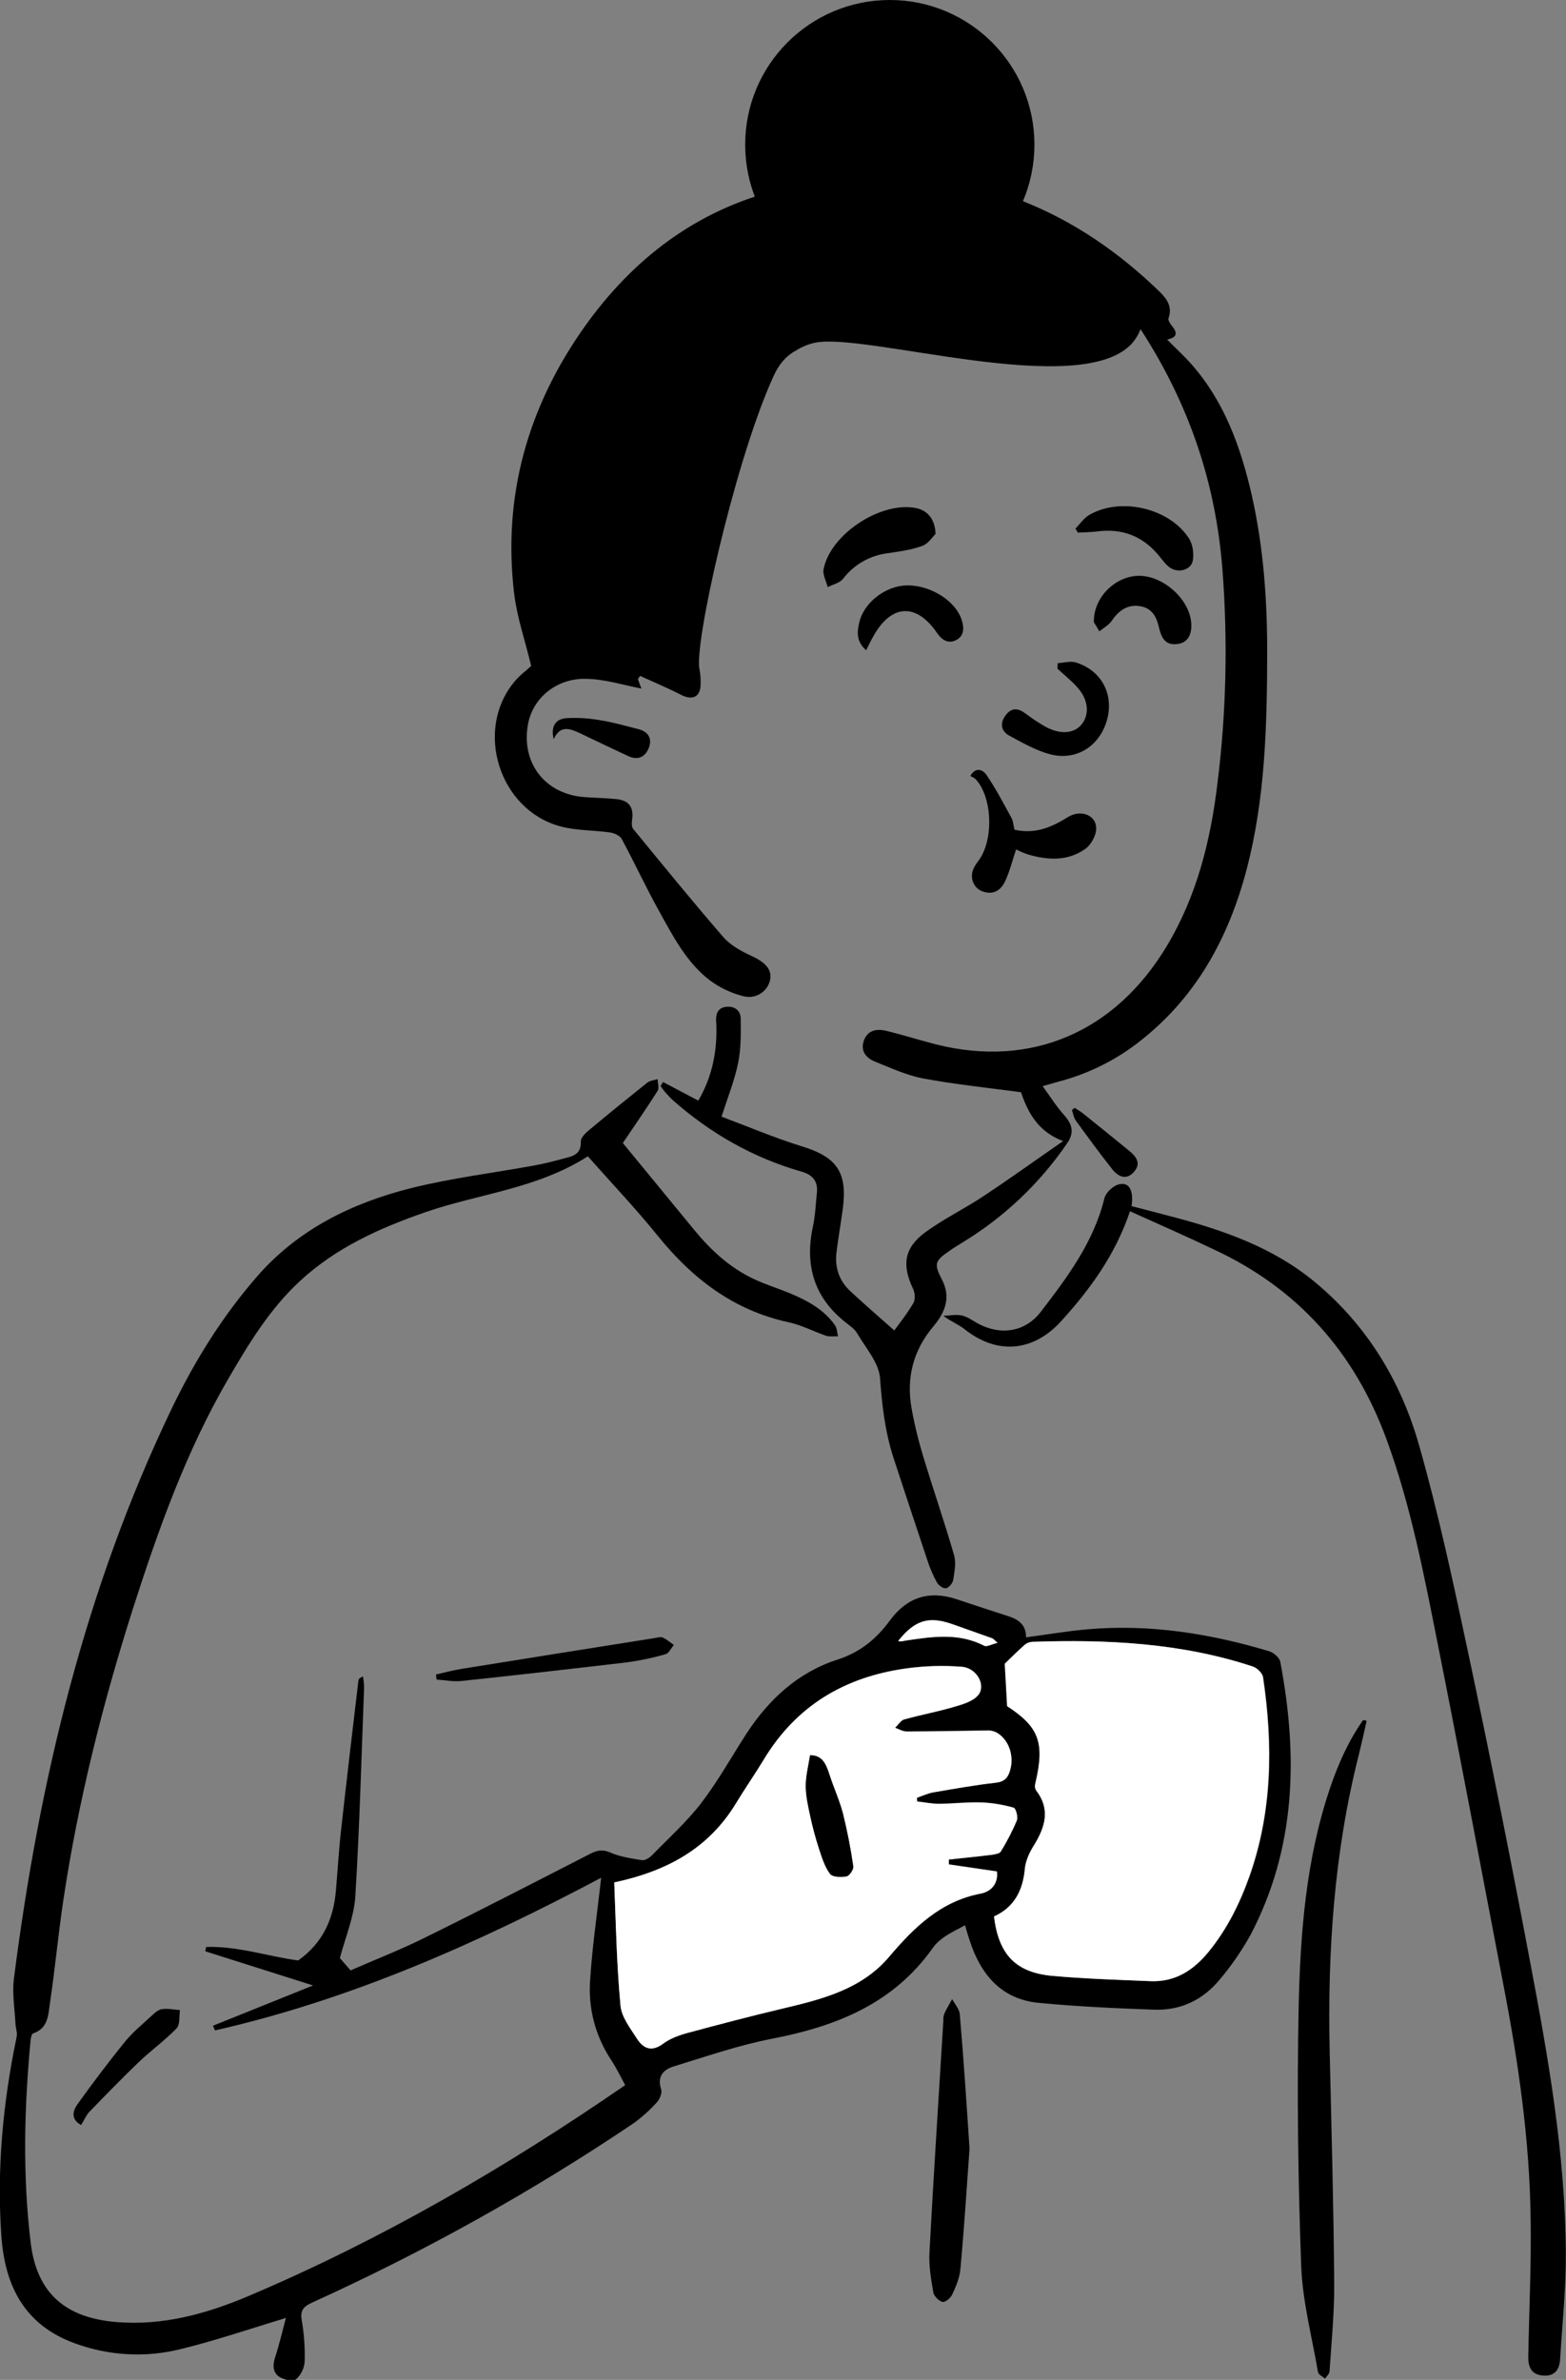 <?xml version="1.0" encoding="utf-8"?>
<!-- Generator: Adobe Illustrator 24.2.1, SVG Export Plug-In . SVG Version: 6.00 Build 0)  -->
<svg version="1.1" id="a" xmlns="http://www.w3.org/2000/svg" xmlns:xlink="http://www.w3.org/1999/xlink" x="0px" y="0px"
	 viewBox="0 0 801.3 1217.6" style="enable-background:new 0 0 801.3 1217.6;" xml:space="preserve">
<rect x="0" y="0" width="801.3" height="1217.6" fill="#808080" stroke="none"/>
<style type="text/css">
	.st0{fill:#FFFFFF;}
	.st1{stroke:#000000;stroke-miterlimit:10;}
</style>
<path d="M339.3,553.6l18,9.5c6.7-11.4,9.4-23.7,9.3-36.7c0-1.5-0.1-2.9-0.2-4.3c-0.1-3.8,1.2-6.6,5.3-7s7.2,1.8,7.3,5.9
	c0.1,7.6,0.2,15.4-1.3,22.8c-1.8,8.8-5.2,17.3-8.5,27.5c13.1,4.9,26.7,10.7,40.8,15.1c18.2,5.5,23.8,13.3,21.2,32.4
	c-1,7.4-2.3,14.7-3.2,22.1c-0.9,7.6,1.4,14.4,7.1,19.7c7.4,6.9,15.1,13.5,22.5,20.1c2.6-3.6,6.6-8.6,9.8-14.1c1-1.8,0.8-5.2-0.2-7.2
	c-5.8-12.2-4.6-20.9,6.2-28.9c9.3-6.8,19.8-11.9,29.5-18.3c13.6-9,26.8-18.5,41.1-28.4c-13.6-5.1-18.3-15.6-21.6-25
	c-17.2-2.3-33.7-4-49.8-7c-8.6-1.6-16.8-5.4-25-8.7c-4.6-1.9-7.5-5.6-5.5-10.9s6.7-5.9,11.4-4.8c8.6,2.1,17.1,4.8,25.7,7
	c48.6,12.1,91.5-6.4,117.9-50.5c15.4-25.7,22.4-54.1,25.9-83.5c4.5-36.2,5.3-72.7,2.5-109.1c-3.4-43.4-16.5-83.7-41.9-122.9
	c-1,2.6-2.4,5-4.2,7.1c-26.3,29.6-138.2-6.2-163.1,0c-3.2,0.8-6.3,2.1-9.1,3.9c-8.1,4.3-11.1,12.4-12.7,16
	c-19,43.3-39.8,135.7-36.5,147.4c0.4,2.5,0.6,4.9,0.5,7.4c-0.1,6.4-4.2,8.3-10,5.3c-6.8-3.5-14-6.5-21-9.7l-1.1,1.7
	c0.7,2,1.5,3.9,1.8,4.8c-9.2-1.8-18.6-4.8-28.2-5c-15.4-0.4-27.6,10-29.9,23.6c-3.4,19.6,8.9,35.4,28.8,36.9
	c5.4,0.4,10.8,0.5,16.1,1c6.9,0.6,9.4,4.1,8.4,10.9c-0.2,1.4-0.2,3.4,0.6,4.4c15.2,18.5,30.3,37.1,46,55.2c3.7,4.3,9.3,7.4,14.6,9.8
	c6.9,3.2,10.4,6.8,9.5,12c-1.1,5.9-6.8,9.8-12.7,8.8c-0.3-0.1-0.6-0.1-1-0.2c-6.3-1.6-12.2-4.4-17.4-8.3
	c-12-9.3-18.9-22.9-26.1-35.9c-6.6-11.9-12.3-24.3-18.8-36.3c-0.9-1.7-3.9-3-6-3.3c-8.5-1.2-17.5-0.9-25.7-3.2
	c-31.1-8.6-43.7-49.3-23.2-73.9c2.7-3.3,6.3-5.9,8.6-8.1c-3-12.6-7.2-24.6-8.7-36.9c-6-50.1,7-95.7,36-136.6
	c24.8-34.9,57.5-59.8,99.4-70.1c74.1-18.2,139.5-1.5,194.8,52.1c3.9,3.8,6.7,7.8,4.6,13.7c-0.3,1,0.9,2.8,1.8,3.9
	c2.9,3.5,2.7,5.9-2.5,6.9c4.2,4.3,8.6,8.3,12.5,12.7c16.9,19.2,25.2,42.5,30.8,66.9c6.1,27,8,54.4,7.9,82
	c-0.1,36.7-1.1,73.3-10.4,109.1c-9.3,35.6-26.2,66.5-56,89.3c-12,9.2-25.8,15.9-40.4,19.7c-2.1,0.6-4.3,1.2-8.1,2.3
	c4,5.5,7.1,10.5,11,14.8c4.4,5,5.2,9.1,1.5,14.5c-14.1,20.6-32.4,37.9-53.7,50.8c-2.3,1.4-4.6,2.8-6.8,4.4c-7.3,5-7.6,6.6-3.5,14.5
	c4.7,9.1,1.6,16.8-4.4,23.9c-10.3,12.2-13.9,26.2-11.2,41.7c1.5,8.5,3.6,17,6.1,25.2c5.1,16.8,10.8,33.3,15.7,50.2
	c1.1,3.9,0.2,8.6-0.5,12.8c-0.3,1.6-2.3,3.9-3.7,4.1s-3.8-1.5-4.6-3c-2-3.6-3.6-7.4-4.9-11.4c-5.8-17.4-11.6-34.9-17.3-52.3
	c-4.3-13.3-5.9-26.8-6.9-40.8c-0.6-8-7.4-15.5-11.8-23.1c-1.3-2.2-3.8-3.8-5.9-5.5c-16.2-12.8-20.9-29.4-16.6-49.2
	c1.2-5.6,1.4-11.5,2-17.2c0.6-6-2.5-9.2-8-10.7c-24.7-7.1-46.4-19.5-65.6-36.4c-1.5-1.4-2.9-2.9-4.3-4.5c-0.7-0.9-1.4-1.9-2.1-2.9
	L339.3,553.6L339.3,553.6z"/>
<path d="M146.3,1185.9c-18.5,5.6-36.3,11.7-54.5,16.1c-17.6,4.3-36.2,3.2-53.2-3c-25.8-9.2-36.1-29.2-37.9-55
	c-2.4-34.3,0.8-68.2,7.8-101.8c0.5-2.2-0.5-4.6-0.6-7c-0.4-7.6-1.7-15.3-0.8-22.7C20,911.3,43.5,813,87.9,720.6
	c11.7-24.3,25.9-47.2,43.7-67.6c21.1-24.2,48.7-37.6,79-45.2c20.6-5.1,41.8-7.7,62.7-11.5c4.9-0.9,9.7-2.1,14.5-3.4s9.7-1.9,9.4-8.9
	c-0.1-1.9,2.4-4.3,4.2-5.8c9.8-8.2,19.8-16.3,29.8-24.3c1.4-1.1,3.5-1.2,5.3-1.8c0,2,0.9,4.6,0,6c-5.7,9-11.9,17.9-17.8,26.7
	l36.4,44.3c8.6,10.5,18.4,19.6,30.9,25.4c5.8,2.7,11.9,4.6,17.8,7c9.1,3.8,17.7,8.3,23.5,16.6c1,1.5,1,3.7,1.5,5.6
	c-2-0.1-4.2,0.3-6.1-0.3c-6.4-2.2-12.6-5.5-19.2-6.9c-28.1-6.1-49.2-22.3-66.9-44.2c-11.3-14-23.7-27-35.8-40.7
	c-26.2,16.7-55.7,19.1-82.9,28.5c-23.4,8.1-45.8,18.1-64.3,35.2c-15.4,14.2-26.2,31.9-36.6,49.8c-21.7,37.2-36,77.5-49.1,118.3
	C52.4,872.1,40,921.6,32.4,972.2c-2.6,17.4-4.2,34.9-6.8,52.3c-0.9,6.1-0.8,13.2-8.6,15.8c-0.7,0.2-1.1,1.9-1.3,3
	c-3.3,34.7-4.2,69.5,0,104.1c3.1,25.8,17.7,38.4,43.7,40.6c24,2,46.3-4.2,68-13.4c67.6-28.7,130.8-65.3,192.5-107.8
	c-2.4-4.4-4.5-8.8-7.2-12.9c-8.1-12.2-11.9-26.7-10.7-41.3c1-15.9,3.3-31.7,5.1-47.5c0.1-1.2,0.3-2.4,0.5-4.4
	c-63.4,33.6-128,62.3-197.6,78.1c-0.3-0.8-0.7-1.6-1-2.4l51.2-20.6L105,998.3c0.2-0.7,0.4-1.5,0.5-2.2c16.5-0.5,32.2,5,47.1,6.9
	c12.8-9.1,18.1-21.5,19.3-35.9c0.9-10.5,1.5-21,2.7-31.5c2.8-25.3,5.8-50.5,8.8-75.8c0.1-0.7,0.6-1.4,2.3-2.1c0.4,2,0.6,4,0.6,6
	c-1.4,35.6-2.3,71.2-4.5,106.7c-0.7,10.4-5,20.6-7.9,31.4l5.5,6.3c12.3-5.4,25.4-10.5,37.9-16.7c28.4-14,56.5-28.5,84.6-42.9
	c3.5-1.8,6.3-2.5,10.4-0.7c5,2.2,10.7,3,16.2,3.9c1.5,0.2,3.7-1.1,4.9-2.3c8.6-8.8,17.9-17.2,25.4-26.9c8.5-11.1,15.4-23.5,23-35.3
	c11.5-17.7,26.5-31.6,46.7-38.1c11.8-3.8,20-10.7,26.9-20.1c8.7-11.8,19.9-15.4,33.8-10.9c9,3,18.1,6,27.1,8.9
	c5.1,1.7,8.8,4.5,8.7,10.7c10.6-1.4,20.9-3.2,31.3-4.1c31.8-2.8,62.7,2.1,93.1,11.2c2.3,0.7,5.3,3.3,5.7,5.4
	c9.1,48.1,8.1,95.2-15.2,139.7c-4.5,8.1-9.8,15.8-15.8,22.9c-8.5,10.3-19.8,15.8-33.2,15.4c-19.8-0.7-39.7-1.6-59.4-3.5
	c-18.9-1.8-29.5-14.2-35.2-31.5c-0.8-2.3-1.5-4.7-2.5-8.2c-3.6,2-7.1,3.6-10.2,5.7c-2.4,1.6-4.6,3.5-6.3,5.9
	c-20.2,28.6-49.6,40.2-82.5,46.5c-16.9,3.3-33.4,9-50,14.1c-5.3,1.6-8.7,5.1-6.5,11.7c0.6,1.8-0.7,5.1-2.2,6.7
	c-3.6,4-7.6,7.6-11.9,10.7c-52.1,35.1-107.1,65.7-164.4,91.7c-4.4,2-6.3,3.9-5.4,9.1c1.2,6.9,1.7,14,1.5,21
	c-0.2,3.5-1.8,6.8-4.4,9.2c-1.5,1.3-6,0.3-8.3-1.1c-3.5-2.1-3.8-5.8-2.5-9.9C143,1199.2,144.6,1192.2,146.3,1185.9L146.3,1185.9z
	 M314.3,963.1c0.9,20.6,1.3,41.8,3.2,62.9c0.5,5.9,5,11.6,8.4,16.9c3.2,4.9,7.4,7.1,13.3,2.7c3.7-2.8,8.5-4.4,13-5.7
	c15.9-4.3,31.9-8.5,48-12.3c20.3-4.8,40.6-9.8,54.8-26.6c12.8-15.1,26.3-28.4,46.9-32.3c5.2-1,9-5,8.2-11.3l-24.6-3.6
	c0-0.8,0-1.7,0-2.5c7.3-0.8,14.6-1.5,21.8-2.4c1.7-0.2,4.2-0.5,4.8-1.7c3.2-5.1,5.9-10.4,8.2-15.9c0.7-1.8-0.5-6.2-1.6-6.5
	c-5.4-1.6-11-2.5-16.6-2.7c-7.2-0.3-14.5,0.6-21.7,0.7c-3.7,0-7.4-0.8-11.1-1.2c0-0.6,0-1.3-0.1-1.9c2.8-0.9,5.6-2.3,8.5-2.8
	c10.6-1.8,21.2-3.7,31.8-4.9c4.3-0.5,6.2-2.4,7.3-6.2c2.2-7.3-0.4-15.4-6.4-19.2c-1.3-0.8-2.9-1.3-4.5-1.3c-14,0.1-28,0.4-42,0.5
	c-2,0-3.9-1.2-5.9-1.9c1.5-1.5,2.8-3.8,4.7-4.3c8.3-2.3,16.8-3.8,25.1-6.3c4.5-1.3,9.9-2.8,12.7-6.1c4.2-4.9-0.7-13.9-8.3-14.5
	c-9.6-0.7-19.3-0.4-28.9,0.9c-31.2,4.4-56,19.1-72.5,46.6c-4.6,7.6-9.7,14.9-14.3,22.5C362.6,945.7,341.4,957.3,314.3,963.1
	L314.3,963.1z M508.7,980.5c2.3,19.5,11.1,28.7,30,30.4c16.7,1.5,33.5,2,50.2,2.7c12.7,0.6,22-5.7,29.8-15.2
	c9.4-11.6,15.8-24.6,20.8-38.6c11.7-33.3,12-67.3,6.9-101.7c-0.3-2.1-3.1-4.8-5.3-5.5c-36.7-12.1-74.6-13.9-112.8-12.6
	c-1.4,0.1-2.7,0.6-3.8,1.5c-3.7,3.3-7.2,6.8-10.2,9.7c0.4,7,0.7,14,1.2,21.7c16.3,10.7,19.3,18.6,14.4,39.7
	c-0.3,1.1-0.2,2.3,0.3,3.4c7.5,9.7,4.7,18.8-1,28.1c-2.2,3.6-4.3,7.9-4.7,12C523.4,967.2,519,975.8,508.7,980.5L508.7,980.5z
	 M510.5,840.5c-2.1-1.8-2.4-2.1-2.7-2.3c-6.8-2.4-13.5-4.8-20.3-7.2c-12.2-4.3-19.2-2.1-27.8,8.5c0.3,0.2,0.7,0.3,1.1,0.3
	c1-0.1,2-0.4,3-0.5c13.5-2,27-4.1,39.9,2.7C504.9,842.6,507.2,841.2,510.5,840.5L510.5,840.5z"/>
<path d="M578.2,619.7c-7.5,22.3-20.4,39.9-35.2,56.2c-14.4,15.9-33,17.3-49.5,4.1c-3-2.4-6.8-3.8-10.8-6.8c3.1-0.1,6.3-0.8,9.3-0.2
	s5.6,2.6,8.3,4.1c11.7,6.3,24.2,4.5,32.3-6c13.6-17.7,27-35.6,32.5-58c0.7-2.9,4.3-6.3,7.2-7.1c5.4-1.5,7.9,2.9,6.7,11.1
	c7,1.8,14.1,3.6,21.2,5.5c26.1,6.9,51.4,15.7,72.7,33.4c26.5,22,43.8,50.5,53.1,83c9.9,34.7,17.5,70.1,25,105.4
	c11.2,52.7,21.8,105.6,31.8,158.6c9.4,49.6,18.2,99.3,18.4,150c0.1,18-1.8,35.9-2.9,53.9c-0.3,5.1-2.4,8.8-8.4,8.5
	c-5.5-0.3-8-3.3-7.9-9.7c0.4-23.6,1.6-47.2,1.2-70.7c-0.5-40.2-6.3-80-13.9-119.4c-11.1-57.8-21.9-115.7-33.4-173.4
	c-7.1-35.6-13.8-71.4-26.4-105.7c-16.3-44.6-45.4-77.3-88.5-97.3C607.2,632.6,593,626.4,578.2,619.7z"/>
<path d="M699.3,880.4c-1.3,5.8-2.6,11.6-4,17.3c-12.7,50.1-16.1,101.2-14.9,152.6c0.9,39.3,2,78.6,2.3,117.9
	c0.1,15-1.4,30.1-2.4,45.1c-0.1,1.3-1.5,2.4-2.3,3.7c-1.2-1.1-3.4-2.1-3.6-3.4c-3.1-18.1-7.9-36.1-8.6-54.3
	c-1.6-44-2.2-88.1-1.3-132.1c0.8-37.8,3.7-75.6,15.9-111.9c4.2-12.5,9.5-24.5,17.1-35.3L699.3,880.4L699.3,880.4z"/>
<path d="M496.1,1099.3c-1.5,21-2.8,41.4-4.7,61.8c-0.4,4.4-2.3,8.8-4.2,12.9c-0.8,1.7-3.5,4-4.9,3.7c-1.8-0.4-4.3-2.8-4.7-4.7
	c-1.2-6.9-2.4-13.9-2-20.8c2.1-39.4,4.7-78.8,7.1-118.3c-0.1-1.2,0.1-2.5,0.5-3.7c1.2-2.6,2.7-5,4-7.4c1.4,2.6,3.7,5.1,3.9,7.7
	C493.1,1053.5,494.6,1076.6,496.1,1099.3z"/>
<path d="M519.1,424.5c10.6,2.4,19.1-1.3,27.4-6.5c6.5-4,14.5-1,14.4,5.9c0,3.6-2.7,8.5-5.7,10.5c-9.1,6.4-19.5,5.7-29.7,2.6
	c-1.9-0.7-3.8-1.5-5.6-2.4c-1.8,5.5-3.2,11-5.5,16.1c-1.9,4.1-5.3,7.1-10.5,5.7c-4.3-0.9-7.1-5-6.5-9.3c0.2-2.3,1.7-4.6,3.1-6.5
	c8-10.3,7.5-32.3-1.2-41.9c-0.8-0.7-1.8-1.2-2.8-1.7c2.6-4.6,6.2-3.5,8.3-0.5c4.7,6.9,8.6,14.4,12.6,21.7
	C518.5,420,518.5,422.3,519.1,424.5z"/>
<path d="M478.7,273.2c-1.5,1.4-3.7,5-6.8,6.1c-5.7,2.1-12,2.9-18.1,3.8c-8.9,1.2-17,5.9-22.4,13c-1.7,2.2-5.2,2.9-7.9,4.3
	c-0.7-3-2.6-6.3-2.1-9.1c3.4-17.9,29.1-34.8,47.1-31.4C474.4,261,478.5,265.5,478.7,273.2L478.7,273.2z"/>
<path d="M541.2,339.3c3.1-0.2,6.5-1.2,9.2-0.4c13.1,4,19.6,16.1,16.1,29.2c-3.6,13.3-15.3,21.2-28.8,17.9
	c-7.4-1.9-14.4-5.9-21.2-9.6c-4.3-2.3-5-6.4-1.9-10.5c3.1-4.1,6.5-3.6,10.2-0.8c3.3,2.5,6.8,4.8,10.3,6.8c7.7,4.1,14.8,3.4,18.6-1.6
	s3.2-12.4-2.4-18.6c-3.1-3.5-6.8-6.4-10.2-9.6L541.2,339.3z"/>
<path d="M223.1,856.7c4.4-1,8.8-2.2,13.3-2.9c32.8-5.3,65.6-10.5,98.4-15.7c1.4-0.2,3.1-0.8,4.3-0.3c2.1,0.9,3.8,2.5,5.7,3.8
	c-1.4,1.6-2.5,4.2-4.2,4.7c-6.5,1.9-13.2,3.3-19.9,4.2c-28.1,3.3-56.2,6.5-84.3,9.5c-4.3,0.5-8.6-0.4-13-0.7L223.1,856.7
	L223.1,856.7z"/>
<path d="M559.7,318.3c-0.2-12.7,10.9-23.4,22.7-23.7c12.4-0.3,25.9,11.5,27.1,23.7c0.6,6.3-1.8,10.3-6.4,11.1
	c-5.6,0.9-8.4-1.3-10-8.1c-1.2-5.4-3.4-10-9.4-11.1s-10.4,1.5-13.9,6.1c-0.7,1-1.4,2-2.3,2.9c-1.6,1.4-3.3,2.5-5,3.8
	C561.3,321,560.2,319,559.7,318.3L559.7,318.3z"/>
<path d="M550.3,270.4c2.3-2.3,4.2-5.2,6.8-6.8c16-9.5,41.2-3.8,51.3,11.9c1.9,2.9,2.5,7.5,2,11c-0.7,5.1-7.5,7-11.9,3.8
	c-2.1-1.5-3.7-3.8-5.4-5.9c-8.3-10.1-18.8-14.2-31.7-12.5c-3.3,0.4-6.6,0.4-9.9,0.6L550.3,270.4z"/>
<path d="M443.2,332.7c-5.3-4.6-4.6-9.8-3.5-14.3c2.4-10.3,13.6-18.7,24.3-18.9c12.1-0.2,25,7.9,28.1,17.7c1.3,4,1.3,8.2-2.9,10.3
	s-7.4-0.2-9.9-3.9c-10.5-15.2-23.2-14.5-32.3,1.7C445.7,327.5,444.7,329.7,443.2,332.7z"/>
<path d="M41.5,1087.2c-5.5-3-4.2-7.4-1.8-10.7c7.8-10.9,15.9-21.6,24.3-32c4-4.9,9.1-9,13.8-13.4c1.5-1.4,3.3-3,5.2-3.2
	c3-0.4,6.1,0.3,9.1,0.5c-0.5,3.2,0.1,7.5-1.8,9.4c-6,6.2-13.1,11.3-19.4,17.3c-8.6,8.3-17,16.9-25.3,25.5
	C44.1,1082.3,43.1,1084.6,41.5,1087.2L41.5,1087.2z"/>
<path d="M283.3,378.2c-1.6-6.9,1.2-10.5,6.8-10.8c5.7-0.3,11.5,0.1,17.1,1.1c6.5,1,12.8,2.9,19.3,4.5c5.3,1.3,7.3,4.9,5.5,9.6
	s-5.6,6.5-10.4,4.3c-8.4-3.9-16.8-7.9-25.1-11.9C291.5,372.7,286.6,370.9,283.3,378.2L283.3,378.2z"/>
<path d="M549.9,566.8c1.6,1.1,3.3,2,4.7,3.2c7.7,6.2,15.4,12.4,23.1,18.7c3.7,3,6.4,6.5,2.5,10.9c-3.9,4.4-8,2.4-11-1.3
	c-6.5-8.2-12.7-16.7-18.8-25.1c-1-1.5-1.3-3.5-1.9-5.3L549.9,566.8z"/>
<path class="st0" d="M314.3,963.1c27.1-5.8,48.2-17.4,62.2-40.3c4.6-7.6,9.7-14.9,14.3-22.5c16.6-27.5,41.3-42.2,72.5-46.6
	c9.6-1.4,19.3-1.7,28.9-0.9c7.6,0.6,12.5,9.5,8.3,14.5c-2.8,3.3-8.2,4.8-12.7,6.1c-8.3,2.4-16.8,4-25.1,6.3
	c-1.8,0.5-3.1,2.8-4.7,4.3c2,0.7,3.9,1.9,5.9,1.9c14,0,28-0.3,42-0.5c1.6,0,3.1,0.5,4.5,1.3c6,3.8,8.6,11.9,6.4,19.2
	c-1.1,3.8-3,5.7-7.3,6.2c-10.7,1.2-21.2,3.1-31.8,4.9c-2.9,0.5-5.7,1.8-8.5,2.8c0,0.6,0,1.3,0.1,1.9c3.7,0.4,7.4,1.2,11.1,1.2
	c7.2,0,14.5-0.9,21.7-0.7c5.6,0.2,11.2,1.2,16.6,2.7c1.1,0.3,2.3,4.7,1.6,6.5c-2.3,5.5-5.1,10.8-8.2,15.9c-0.7,1.1-3.1,1.4-4.8,1.7
	c-7.3,0.9-14.5,1.6-21.8,2.4c0,0.8,0,1.7,0,2.5l24.6,3.6c0.8,6.2-3,10.3-8.2,11.3c-20.5,3.9-34.1,17.2-46.9,32.3
	c-14.2,16.8-34.5,21.8-54.8,26.6c-16,3.8-32,8-48,12.3c-4.5,1.2-9.3,2.9-13,5.7c-6,4.4-10.2,2.2-13.3-2.7
	c-3.4-5.3-7.9-11.1-8.4-16.9C315.5,1004.9,315.1,983.7,314.3,963.1L314.3,963.1z M414.5,898c-0.9,5.7-2.2,10.7-2.2,15.6
	s1.2,10,2.2,15c1.2,5.7,2.7,11.4,4.5,16.9c1.5,4.6,2.9,9.4,5.7,13.1c1.3,1.7,5.7,1.8,8.5,1.3c1.5-0.2,3.7-3.5,3.4-5.1
	c-1.3-9.1-3.1-18.2-5.3-27.1c-1.8-6.9-4.8-13.4-7-20.2C422.6,902.5,420.7,898,414.5,898L414.5,898z"/>
<path class="st0" d="M508.6,980.5c10.4-4.7,14.8-13.3,15.8-24.5c0.4-4.1,2.4-8.4,4.7-12c5.7-9.3,8.5-18.4,1-28.1
	c-0.6-1-0.7-2.2-0.4-3.3c5-21,2-29-14.4-39.7c-0.4-7.7-0.8-14.7-1.2-21.7c3-2.9,6.5-6.4,10.2-9.7c1.1-0.9,2.4-1.4,3.8-1.5
	c38.2-1.3,76.1,0.5,112.8,12.6c2.2,0.7,5,3.4,5.3,5.5c5.1,34.4,4.8,68.5-6.9,101.7c-4.9,13.9-11.4,27-20.8,38.6
	c-7.7,9.5-17.1,15.7-29.8,15.2c-16.7-0.7-33.5-1.2-50.2-2.7C519.7,1009.2,511,1000,508.6,980.5z"/>
<path class="st0" d="M510.4,840.5c-3.2,0.8-5.5,2.2-6.8,1.5c-13-6.7-26.4-4.7-39.9-2.7c-1,0.2-2,0.4-3,0.5c-0.4,0-0.7-0.1-1.1-0.3
	c8.6-10.7,15.6-12.8,27.8-8.5c6.8,2.4,13.5,4.8,20.3,7.2C508.1,838.3,508.4,838.7,510.4,840.5L510.4,840.5z"/>
<path d="M414.5,898c6.2,0,8.1,4.4,9.8,9.6c2.1,6.8,5.2,13.3,7,20.2c2.2,8.9,4,18,5.3,27.1c0.2,1.6-2,4.8-3.4,5.1
	c-2.8,0.5-7.3,0.4-8.5-1.3c-2.8-3.8-4.2-8.6-5.7-13.1c-1.8-5.6-3.3-11.2-4.5-16.9c-1.1-4.9-2.2-10-2.2-15S413.6,903.7,414.5,898
	L414.5,898z"/>
<circle class="st1" cx="455.3" cy="74" r="73.5"/>
</svg>
